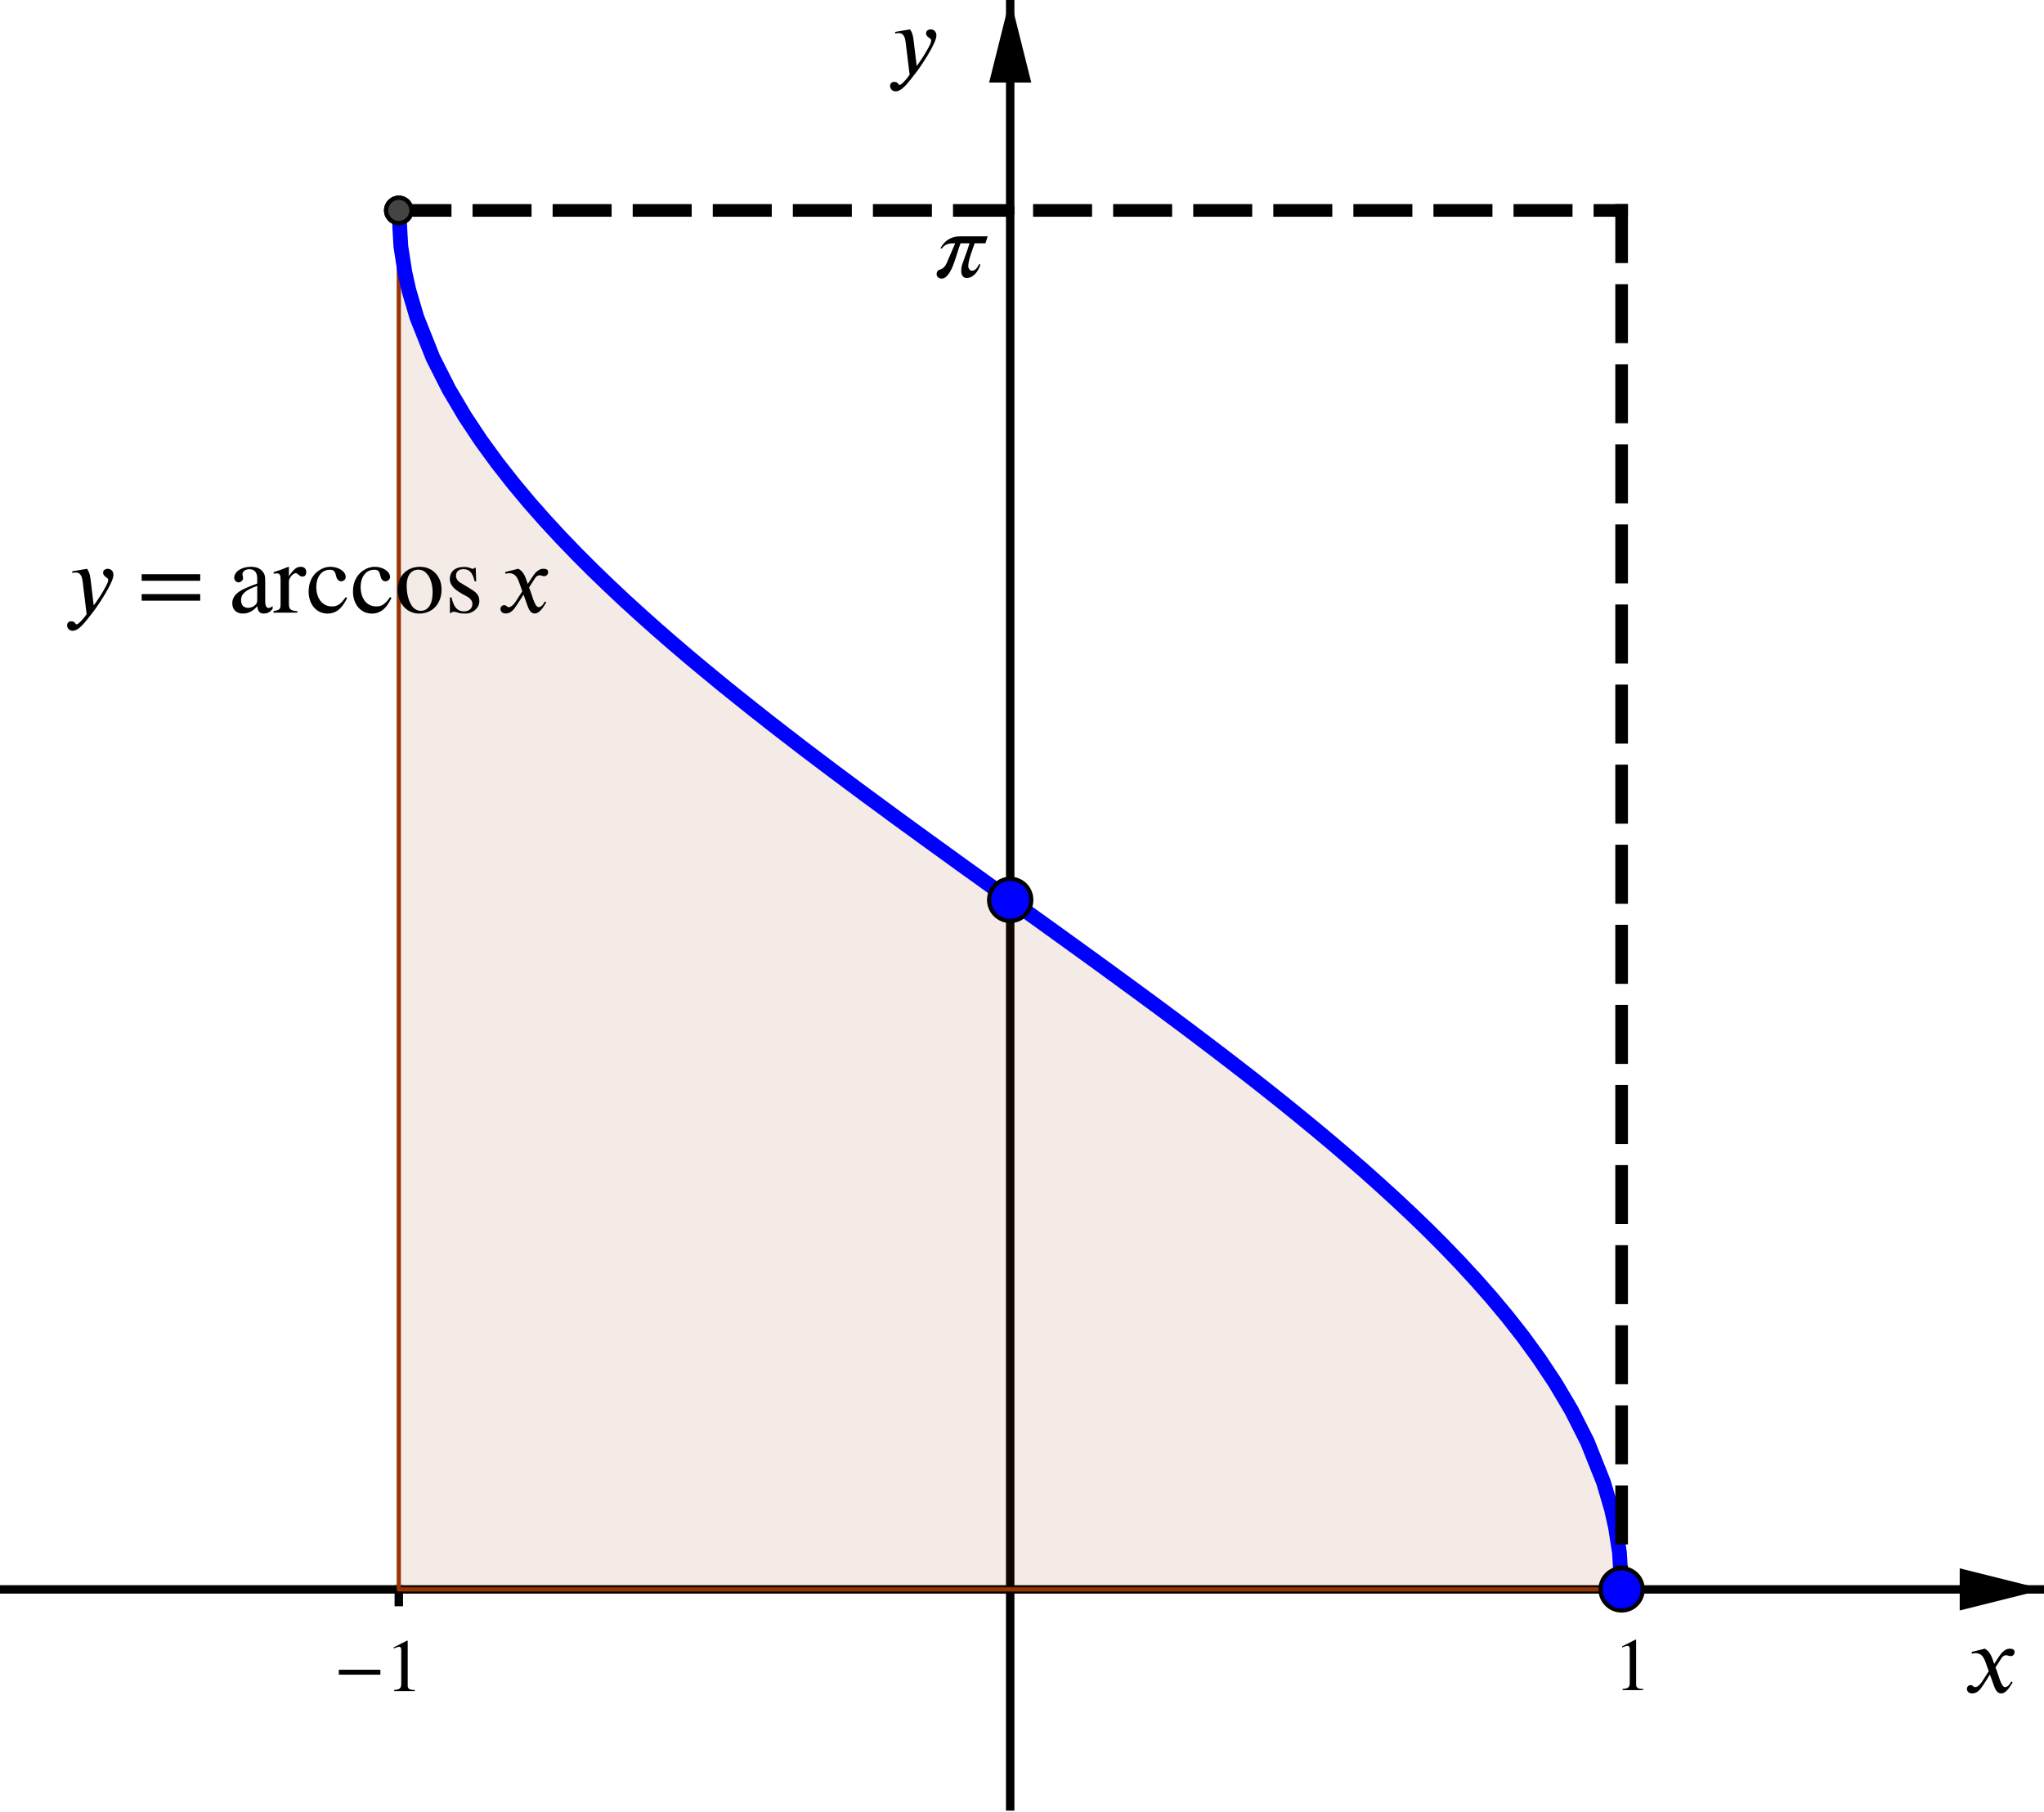 <?xml version='1.0' ?><svg xmlns:ns0="http://www.iki.fi/pav/software/textext/" xmlns:dc="http://purl.org/dc/elements/1.1/" xmlns:cc="http://creativecommons.org/ns#" xmlns:rdf="http://www.w3.org/1999/02/22-rdf-syntax-ns#" xmlns:svg="http://www.w3.org/2000/svg" xmlns="http://www.w3.org/2000/svg" id="svg2" version="1.1" width="285.074" height="252.746" viewBox="0.0 2.417 485 430" preserveAspectRatio="none">
  <defs id="defs279" />
  <title id="title4" />
  <g stroke-width="1" stroke-linecap="square" stroke-linejoin="miter" stroke-dasharray="none" stroke-dashoffset="0" id="g6" stroke-miterlimit="10.000">
    <clipPath id="clip1">
      <path id="path9" d="M 0 0 L 0 432.00 L 487.00 432.00 L 487.00 0 z" />
    </clipPath>
    <g id="g11" clip-path="url(#clip1)">
      <g fill="none" stroke="#000000" stroke-width="2" stroke-linecap="butt" stroke-opacity="1" id="g13">
        <path id="path15" d="M 239.70 3 L 239.70 432.00" />
      </g>
    </g>
    <clipPath id="clip2">
      <path id="path18" d="M 0 0 L 0 432.00 L 487.00 432.00 L 487.00 0 z" />
    </clipPath>
    <g id="g20" clip-path="url(#clip2)">
      <g fill="#000000" fill-opacity="1" fill-rule="evenodd" stroke="none" id="g22">
        <path id="path24" d="M 239.70 2 L 234.70 22.000 L 244.70 22.000" />
      </g>
    </g>
    <clipPath id="clip3">
      <path id="path27" d="M 0 0 L 0 432.00 L 487.00 432.00 L 487.00 0 z" />
    </clipPath>
    <g id="g29" clip-path="url(#clip3)">
      <g fill="none" stroke="#000000" stroke-width="2" stroke-linecap="butt" stroke-opacity="1" id="g31">
        <path id="path33" d="M 0 379.51 L 484.00 379.51" />
      </g>
    </g>
    <clipPath id="clip4">
      <path id="path36" d="M 0 0 L 0 432.00 L 487.00 432.00 L 487.00 0 z" />
    </clipPath>
    <g id="g38" clip-path="url(#clip4)">
      <g fill="#000000" fill-opacity="1" fill-rule="evenodd" stroke="none" id="g40">
        <path id="path42" d="M 485.00 379.51 L 465.00 374.51 L 465.00 384.51" />
      </g>
    </g>
    <clipPath id="clip5">
      <path id="path45" d="M 0 0 L 0 432.00 L 487.00 432.00 L 487.00 0 z" />
    </clipPath>
    <g id="g47" clip-path="url(#clip5)">
      <g fill="none" stroke="#000000" stroke-width="2" stroke-linecap="butt" stroke-opacity="1" id="g49">
        <path id="path51" d="M 94.627 379.51 L 94.627 382.51" />
      </g>
    </g>
    <clipPath id="clip6">
      <path id="path54" d="M 0 0 L 0 432.00 L 487.00 432.00 L 487.00 0 z" />
    </clipPath>
    <g id="g56" clip-path="url(#clip6)">
      <g fill="none" stroke="#000000" stroke-width="2" stroke-linecap="butt" stroke-opacity="1" id="g58">
        <path id="path60" d="M 384.78 379.51 L 384.78 382.51" />
      </g>
    </g>
    <clipPath id="clip7">
      <path id="path63" d="M 0 0 L 0 432.00 L 487.00 432.00 L 487.00 0 z" />
    </clipPath>
    <g id="g65" clip-path="url(#clip7)">
      <g fill="none" stroke="#000000" stroke-width="2" stroke-linecap="butt" stroke-opacity="1" id="g67">
        <path id="path69" d="M 236.70 215.92 L 239.70 215.92" />
      </g>
    </g>
    <clipPath id="clip8">
      <path id="path72" d="M 0 0 L 0 432.00 L 487.00 432.00 L 487.00 0 z" />
    </clipPath>
    <g id="g74" clip-path="url(#clip8)">
      <g fill="none" stroke="#000000" stroke-width="2" stroke-linecap="butt" stroke-opacity="1" id="g76">
        <path id="path78" d="M 236.70 52.336 L 239.70 52.336" />
      </g>
    </g>
    <g id="misc" />
    <g id="layer0">
      <clipPath id="clip9">
        <path id="path83" d="M 0 0 L 0 432.00 L 487.00 432.00 L 487.00 0 z" />
      </clipPath>
      <g id="g85" clip-path="url(#clip9)">
        <g fill="#993300" fill-opacity=".098" fill-rule="evenodd" stroke="none" id="g87">
          <path id="path89" d="M 94.627 379.51 L 94.627 52.336 L 95.194 61.544 L 95.761 65.363 L 96.894 70.770 L 99.161 78.440 L 101.43 84.349 L 103.69 89.351 L 105.96 93.775 L 108.23 97.792 L 110.50 101.50 L 112.76 104.97 L 115.03 108.24 L 117.30 111.34 L 119.56 114.31 L 121.83 117.15 L 124.10 119.89 L 126.36 122.54 L 128.63 125.11 L 130.90 127.60 L 133.16 130.03 L 135.43 132.40 L 137.70 134.72 L 139.96 136.98 L 142.23 139.20 L 144.50 141.37 L 146.76 143.51 L 149.03 145.61 L 151.30 147.68 L 153.56 149.72 L 155.83 151.73 L 158.10 153.71 L 160.37 155.66 L 162.63 157.60 L 164.90 159.51 L 167.17 161.39 L 169.43 163.26 L 171.70 165.12 L 173.97 166.95 L 176.23 168.77 L 178.50 170.57 L 180.77 172.36 L 183.03 174.13 L 185.30 175.89 L 187.57 177.64 L 189.83 179.38 L 192.10 181.11 L 194.37 182.83 L 196.63 184.53 L 198.90 186.23 L 201.17 187.93 L 203.44 189.61 L 205.70 191.29 L 207.97 192.96 L 210.24 194.62 L 212.50 196.28 L 214.77 197.94 L 217.04 199.58 L 219.30 201.23 L 221.57 202.87 L 223.84 204.51 L 226.10 206.15 L 228.37 207.78 L 230.64 209.41 L 232.90 211.04 L 235.17 212.67 L 237.44 214.30 L 239.70 215.92 L 241.97 217.55 L 244.24 219.18 L 246.50 220.81 L 248.77 222.44 L 251.04 224.07 L 253.31 225.70 L 255.57 227.34 L 257.84 228.98 L 260.11 230.62 L 262.37 232.26 L 264.64 233.91 L 266.91 235.57 L 269.17 237.23 L 271.44 238.89 L 273.71 240.56 L 275.97 242.24 L 278.24 243.92 L 280.51 245.62 L 282.77 247.32 L 285.04 249.02 L 287.31 250.74 L 289.57 252.47 L 291.84 254.21 L 294.11 255.96 L 296.38 257.72 L 298.64 259.49 L 300.91 261.28 L 303.18 263.08 L 305.44 264.90 L 307.71 266.73 L 309.98 268.58 L 312.24 270.45 L 314.51 272.34 L 316.78 274.25 L 319.04 276.18 L 321.31 278.14 L 323.58 280.12 L 325.84 282.13 L 328.11 284.17 L 330.38 286.23 L 332.64 288.34 L 334.91 290.47 L 337.18 292.65 L 339.44 294.87 L 341.71 297.13 L 343.98 299.45 L 346.25 301.82 L 348.51 304.24 L 350.78 306.74 L 353.05 309.31 L 355.31 311.96 L 357.58 314.70 L 359.85 317.54 L 362.11 320.51 L 364.38 323.61 L 366.65 326.88 L 368.91 330.35 L 371.18 334.06 L 373.45 338.07 L 375.71 342.50 L 377.98 347.50 L 380.25 353.41 L 382.51 361.08 L 383.65 366.49 L 384.21 370.30 L 384.78 379.51 L 94.627 379.51" />
          <title id="title91">Number c</title>
          <desc id="desc93">Number c: Integral of f from -1 to 1</desc>
        </g>
      </g>
      <clipPath id="clip10">
        <path id="path96" d="M 0 0 L 0 432.00 L 487.00 432.00 L 487.00 0 z" />
      </clipPath>
      <g id="g98" clip-path="url(#clip10)">
        <g fill="none" stroke="#993300" stroke-linecap="round" stroke-linejoin="round" stroke-opacity="1" id="g100">
          <path id="path102" d="M 94.627 379.51 L 94.627 52.336 L 95.194 61.544 L 95.761 65.363 L 96.894 70.770 L 99.161 78.440 L 101.43 84.349 L 103.69 89.351 L 105.96 93.775 L 108.23 97.792 L 110.50 101.50 L 112.76 104.97 L 115.03 108.24 L 117.30 111.34 L 119.56 114.31 L 121.83 117.15 L 124.10 119.89 L 126.36 122.54 L 128.63 125.11 L 130.90 127.60 L 133.16 130.03 L 135.43 132.40 L 137.70 134.72 L 139.96 136.98 L 142.23 139.20 L 144.50 141.37 L 146.76 143.51 L 149.03 145.61 L 151.30 147.68 L 153.56 149.72 L 155.83 151.73 L 158.10 153.71 L 160.37 155.66 L 162.63 157.60 L 164.90 159.51 L 167.17 161.39 L 169.43 163.26 L 171.70 165.12 L 173.97 166.95 L 176.23 168.77 L 178.50 170.57 L 180.77 172.36 L 183.03 174.13 L 185.30 175.89 L 187.57 177.64 L 189.83 179.38 L 192.10 181.11 L 194.37 182.83 L 196.63 184.53 L 198.90 186.23 L 201.17 187.93 L 203.44 189.61 L 205.70 191.29 L 207.97 192.96 L 210.24 194.62 L 212.50 196.28 L 214.77 197.94 L 217.04 199.58 L 219.30 201.23 L 221.57 202.87 L 223.84 204.51 L 226.10 206.15 L 228.37 207.78 L 230.64 209.41 L 232.90 211.04 L 235.17 212.67 L 237.44 214.30 L 239.70 215.92 L 241.97 217.55 L 244.24 219.18 L 246.50 220.81 L 248.77 222.44 L 251.04 224.07 L 253.31 225.70 L 255.57 227.34 L 257.84 228.98 L 260.11 230.62 L 262.37 232.26 L 264.64 233.91 L 266.91 235.57 L 269.17 237.23 L 271.44 238.89 L 273.71 240.56 L 275.97 242.24 L 278.24 243.92 L 280.51 245.62 L 282.77 247.32 L 285.04 249.02 L 287.31 250.74 L 289.57 252.47 L 291.84 254.21 L 294.11 255.96 L 296.38 257.72 L 298.64 259.49 L 300.91 261.28 L 303.18 263.08 L 305.44 264.90 L 307.71 266.73 L 309.98 268.58 L 312.24 270.45 L 314.51 272.34 L 316.78 274.25 L 319.04 276.18 L 321.31 278.14 L 323.58 280.12 L 325.84 282.13 L 328.11 284.17 L 330.38 286.23 L 332.64 288.34 L 334.91 290.47 L 337.18 292.65 L 339.44 294.87 L 341.71 297.13 L 343.98 299.45 L 346.25 301.82 L 348.51 304.24 L 350.78 306.74 L 353.05 309.31 L 355.31 311.96 L 357.58 314.70 L 359.85 317.54 L 362.11 320.51 L 364.38 323.61 L 366.65 326.88 L 368.91 330.35 L 371.18 334.06 L 373.45 338.07 L 375.71 342.50 L 377.98 347.50 L 380.25 353.41 L 382.51 361.08 L 383.65 366.49 L 384.21 370.30 L 384.78 379.51 L 94.627 379.51" />
          <title id="title104">Number c</title>
          <desc id="desc106">Number c: Integral of f from -1 to 1</desc>
        </g>
      </g>
      <clipPath id="clip11">
        <path id="path109" d="M 0 0 L 0 432.00 L 487.00 432.00 L 487.00 0 z" />
      </clipPath>
      <g id="g111" clip-path="url(#clip11)">
        <g fill="none" stroke="#0000ff" stroke-width="3.5" stroke-linecap="round" stroke-linejoin="round" stroke-opacity="1" id="g113">
          <path id="path115" d="M 94.627 52.336 L 95.117 60.897 L 96.068 67.027 L 97.020 71.275 L 98.922 77.739 L 102.73 87.300 L 106.53 94.819 L 110.34 101.25 L 114.14 106.98 L 117.95 112.20 L 121.75 117.05 L 125.55 121.61 L 129.36 125.92 L 133.16 130.03 L 136.97 133.98 L 140.77 137.78 L 144.58 141.45 L 148.38 145.02 L 152.19 148.48 L 155.99 151.87 L 159.80 155.18 L 163.60 158.42 L 167.41 161.59 L 171.21 164.72 L 175.02 167.79 L 178.82 170.82 L 182.62 173.81 L 186.43 176.76 L 190.23 179.69 L 194.04 182.58 L 197.84 185.44 L 201.65 188.28 L 205.45 191.10 L 209.26 193.90 L 213.06 196.69 L 216.87 199.46 L 220.67 202.22 L 224.48 204.97 L 228.28 207.72 L 232.09 210.45 L 235.89 213.19 L 239.70 215.92 L 243.50 218.65 L 247.30 221.38 L 251.11 224.12 L 254.91 226.86 L 258.72 229.61 L 262.52 232.37 L 266.33 235.15 L 270.13 237.93 L 273.94 240.73 L 277.74 243.55 L 281.55 246.39 L 285.35 249.26 L 289.16 252.15 L 292.96 255.07 L 296.77 258.02 L 300.57 261.01 L 304.38 264.04 L 308.18 267.12 L 311.98 270.24 L 315.79 273.42 L 319.59 276.66 L 323.40 279.96 L 327.20 283.35 L 331.01 286.82 L 334.81 290.38 L 338.62 294.05 L 342.42 297.85 L 346.23 301.80 L 350.03 305.91 L 353.84 310.22 L 357.64 314.77 L 361.45 319.62 L 365.25 324.85 L 369.05 330.57 L 372.86 337.00 L 376.66 344.51 L 380.47 354.06 L 382.37 360.50 L 383.32 364.73 L 384.27 370.79 L 384.78 379.51" />
          <title id="title117">Function f</title>
          <desc id="desc119">f(x) = acos(x)</desc>
        </g>
      </g>
      <clipPath id="clip12">
        <path id="path122" d="M 0 0 L 0 432.00 L 487.00 432.00 L 487.00 0 z" />
      </clipPath>
      <g id="g124" clip-path="url(#clip12)">
        <g fill="none" stroke="#000000" stroke-width="3" stroke-linecap="butt" stroke-linejoin="round" stroke-opacity="1" stroke-dasharray="11.000,8" id="g126">
          <path id="path128" d="M 94.627 52.336 L 384.78 52.336" />
          <title id="title130">Segment i</title>
          <desc id="desc132">Segment i: Segment [A, E]</desc>
        </g>
      </g>
      <clipPath id="clip13">
        <path id="path135" d="M 0 0 L 0 432.00 L 487.00 432.00 L 487.00 0 z" />
      </clipPath>
      <g id="g137" clip-path="url(#clip13)">
        <g fill="none" stroke="#000000" stroke-width="3" stroke-linecap="butt" stroke-linejoin="round" stroke-opacity="1" stroke-dasharray="11.000,8" id="g139">
          <path id="path141" d="M 384.78 52.336 L 384.78 379.51" />
          <title id="title143">Segment j</title>
          <desc id="desc145">Segment j: Segment [E, F]</desc>
        </g>
      </g>
      <clipPath id="clip14">
        <path id="path148" d="M 0 0 L 0 432.00 L 487.00 432.00 L 487.00 0 z" />
      </clipPath>
      <g id="g150" clip-path="url(#clip14)">
        <g fill="#444444" fill-opacity="1" fill-rule="nonzero" stroke="none" id="g152">
          <path id="path154" d="M 97.627 52.336 C 97.627 53.993 96.284 55.336 94.627 55.336 C 92.970 55.336 91.627 53.993 91.627 52.336 C 91.627 50.679 92.970 49.336 94.627 49.336 C 96.284 49.336 97.627 50.679 97.627 52.336 z" />
          <title id="title156">Point A</title>
          <desc id="desc158">Point A: Intersection point of c, f with initial value (-1, Ã&#131;Â&#143;Ã&#130;Â&#128;)</desc>
        </g>
      </g>
      <clipPath id="clip15">
        <path id="path161" d="M 0 0 L 0 432.00 L 487.00 432.00 L 487.00 0 z" />
      </clipPath>
      <g id="g163" clip-path="url(#clip15)">
        <g fill="none" stroke="#000000" stroke-linecap="round" stroke-linejoin="round" stroke-opacity="1" id="g165">
          <path id="path167" d="M 97.627 52.336 C 97.627 53.993 96.284 55.336 94.627 55.336 C 92.970 55.336 91.627 53.993 91.627 52.336 C 91.627 50.679 92.970 49.336 94.627 49.336 C 96.284 49.336 97.627 50.679 97.627 52.336 z" />
          <title id="title169">Point A</title>
          <desc id="desc171">Point A: Intersection point of c, f with initial value (-1, Ã&#131;Â&#143;Ã&#130;Â&#128;)</desc>
        </g>
      </g>
      <clipPath id="clip16">
        <path id="path174" d="M 0 0 L 0 432.00 L 487.00 432.00 L 487.00 0 z" />
      </clipPath>
      <g id="g176" clip-path="url(#clip16)">
        <g fill="#444444" fill-opacity="1" fill-rule="nonzero" stroke="none" id="g178">
          <path id="path180" d="M 97.627 52.336 C 97.627 53.993 96.284 55.336 94.627 55.336 C 92.970 55.336 91.627 53.993 91.627 52.336 C 91.627 50.679 92.970 49.336 94.627 49.336 C 96.284 49.336 97.627 50.679 97.627 52.336 z" />
          <title id="title182">Point B</title>
          <desc id="desc184">Point B: Intersection point of c, f with initial value (-1, Ã&#131;Â&#143;Ã&#130;Â&#128;)</desc>
        </g>
      </g>
      <clipPath id="clip17">
        <path id="path187" d="M 0 0 L 0 432.00 L 487.00 432.00 L 487.00 0 z" />
      </clipPath>
      <g id="g189" clip-path="url(#clip17)">
        <g fill="none" stroke="#000000" stroke-linecap="round" stroke-linejoin="round" stroke-opacity="1" id="g191">
          <path id="path193" d="M 97.627 52.336 C 97.627 53.993 96.284 55.336 94.627 55.336 C 92.970 55.336 91.627 53.993 91.627 52.336 C 91.627 50.679 92.970 49.336 94.627 49.336 C 96.284 49.336 97.627 50.679 97.627 52.336 z" />
          <title id="title195">Point B</title>
          <desc id="desc197">Point B: Intersection point of c, f with initial value (-1, Ã&#131;Â&#143;Ã&#130;Â&#128;)</desc>
        </g>
      </g>
      <clipPath id="clip18">
        <path id="path200" d="M 0 0 L 0 432.00 L 487.00 432.00 L 487.00 0 z" />
      </clipPath>
      <g id="g202" clip-path="url(#clip18)">
        <g fill="#444444" fill-opacity="1" fill-rule="nonzero" stroke="none" id="g204">
          <path id="path206" d="M 97.627 52.336 C 97.627 53.993 96.284 55.336 94.627 55.336 C 92.970 55.336 91.627 53.993 91.627 52.336 C 91.627 50.679 92.970 49.336 94.627 49.336 C 96.284 49.336 97.627 50.679 97.627 52.336 z" />
          <title id="title208">Point C</title>
          <desc id="desc210">Point C: Intersection point of c, f with initial value (-1, Ã&#131;Â&#143;Ã&#130;Â&#128;)</desc>
        </g>
      </g>
      <clipPath id="clip19">
        <path id="path213" d="M 0 0 L 0 432.00 L 487.00 432.00 L 487.00 0 z" />
      </clipPath>
      <g id="g215" clip-path="url(#clip19)">
        <g fill="none" stroke="#000000" stroke-linecap="round" stroke-linejoin="round" stroke-opacity="1" id="g217">
          <path id="path219" d="M 97.627 52.336 C 97.627 53.993 96.284 55.336 94.627 55.336 C 92.970 55.336 91.627 53.993 91.627 52.336 C 91.627 50.679 92.970 49.336 94.627 49.336 C 96.284 49.336 97.627 50.679 97.627 52.336 z" />
          <title id="title221">Point C</title>
          <desc id="desc223">Point C: Intersection point of c, f with initial value (-1, Ã&#131;Â&#143;Ã&#130;Â&#128;)</desc>
        </g>
      </g>
      <clipPath id="clip20">
        <path id="path226" d="M 0 0 L 0 432.00 L 487.00 432.00 L 487.00 0 z" />
      </clipPath>
      <g id="g228" clip-path="url(#clip20)">
        <g fill="#0000ff" fill-opacity="1" fill-rule="nonzero" stroke="none" id="g230">
          <path id="path232" d="M 244.70 215.92 C 244.70 218.69 242.47 220.92 239.70 220.92 C 236.94 220.92 234.70 218.69 234.70 215.92 C 234.70 213.16 236.94 210.92 239.70 210.92 C 242.47 210.92 244.70 213.16 244.70 215.92 z" />
          <title id="title234">Point D</title>
          <desc id="desc236">Point D: Point on yAxis</desc>
        </g>
      </g>
      <clipPath id="clip21">
        <path id="path239" d="M 0 0 L 0 432.00 L 487.00 432.00 L 487.00 0 z" />
      </clipPath>
      <g id="g241" clip-path="url(#clip21)">
        <g fill="none" stroke="#000000" stroke-linecap="round" stroke-linejoin="round" stroke-opacity="1" id="g243">
          <path id="path245" d="M 244.70 215.92 C 244.70 218.69 242.47 220.92 239.70 220.92 C 236.94 220.92 234.70 218.69 234.70 215.92 C 234.70 213.16 236.94 210.92 239.70 210.92 C 242.47 210.92 244.70 213.16 244.70 215.92 z" />
          <title id="title247">Point D</title>
          <desc id="desc249">Point D: Point on yAxis</desc>
        </g>
      </g>
      <clipPath id="clip22">
        <path id="path252" d="M 0 0 L 0 432.00 L 487.00 432.00 L 487.00 0 z" />
      </clipPath>
      <g id="g254" clip-path="url(#clip22)">
        <g fill="#0000ff" fill-opacity="1" fill-rule="nonzero" stroke="none" id="g256">
          <path id="path258" d="M 389.78 379.51 C 389.78 382.27 387.54 384.51 384.78 384.51 C 382.02 384.51 379.78 382.27 379.78 379.51 C 379.78 376.75 382.02 374.51 384.78 374.51 C 387.54 374.51 389.78 376.75 389.78 379.51 z" />
          <title id="title260">Point F</title>
          <desc id="desc262">Point F: Point on g</desc>
        </g>
      </g>
      <clipPath id="clip23">
        <path id="path265" d="M 0 0 L 0 432.00 L 487.00 432.00 L 487.00 0 z" />
      </clipPath>
      <g id="g267" clip-path="url(#clip23)">
        <g fill="none" stroke="#000000" stroke-linecap="round" stroke-linejoin="round" stroke-opacity="1" id="g269">
          <path id="path271" d="M 389.78 379.51 C 389.78 382.27 387.54 384.51 384.78 384.51 C 382.02 384.51 379.78 382.27 379.78 379.51 C 379.78 376.75 382.02 374.51 384.78 374.51 C 387.54 374.51 389.78 376.75 389.78 379.51 z" />
          <title id="title273">Point F</title>
          <desc id="desc275">Point F: Point on g</desc>
        </g>
      </g>
    </g>
  </g>
  <g ns0:preamble="/Users/ABaker/cmep/Inkscape/underground-inkscape-preamble.tex" ns0:text="$y = \\arccos x$" word-spacing="normal" letter-spacing="normal" font-size-adjust="none" font-stretch="normal" font-weight="normal" font-variant="normal" font-style="normal" stroke-miterlimit="10.433" xml:space="preserve" transform="matrix(2,0,0,-2,-431.668,1102.232)" id="content" style="font-style:normal;font-variant:normal;font-weight:normal;font-stretch:normal;letter-spacing:normal;word-spacing:normal;text-anchor:start;fill:none;fill-opacity:1;fill-rule:evenodd;stroke:#000000;stroke-linecap:butt;stroke-linejoin:miter;stroke-miterlimit:10.433;stroke-dasharray:none;stroke-dashoffset:0;stroke-opacity:1"><path id="path3763" d="m 226.62,480.86 -0.01,0.08 -0.01,0.08 -0.01,0.07 -0.01,0.07 -0.01,0.07 -0.01,0.07 -0.01,0.06 -0.01,0.06 -0.01,0.06 -0.01,0.05 -0.01,0.06 -0.01,0.05 -0.01,0.05 -0.01,0.04 -0.02,0.05 -0.01,0.05 -0.01,0.04 -0.02,0.04 -0.01,0.04 -0.01,0.04 -0.04,0.08 -0.03,0.07 -0.04,0.08 -0.04,0.07 -0.04,0.07 -0.05,0.07 -1.77,-0.3 0.02,-0.18 c 0.11,0.01 0.3,0.04 0.43,0.04 0.66,0 0.76,-0.71 0.82,-1.24 l 0.45,-3.7 c -0.31,-0.48 -0.98,-1.21 -1.18,-1.21 -0.19,0 -0.16,0.37 -0.67,0.37 -0.16,0 -0.47,-0.13 -0.47,-0.49 0,-0.28 0.22,-0.64 0.66,-0.64 0.8,0 1.57,1.15 2.43,2.24 0.5,0.62 2.41,3.46 2.41,4.38 0,0.46 -0.3,0.73 -0.67,0.73 -0.35,0 -0.56,-0.21 -0.56,-0.47 0,-0.45 0.61,-0.57 0.61,-0.82 0,-0.21 -0.09,-0.45 -0.33,-0.88 -0.26,-0.49 -0.67,-1.19 -1.39,-2.18 z" style="fill:#000000;stroke-width:0" /><polygon id="polygon3765" points="232.64,481.79 232.64,481.01 239.59,481.01 239.59,481.79 " style="fill:#000000;stroke-width:0" /><polygon id="polygon3767" points="232.64,479.43 232.64,478.65 239.59,478.65 239.59,479.43 " style="fill:#000000;stroke-width:0" /><path id="path3769" d="m 248.18,478.01 -0.02,-0.01 -0.02,-0.02 -0.02,-0.01 -0.02,-0.01 -0.01,-0.02 -0.02,-0.01 -0.02,-0.01 -0.01,-0.01 -0.02,-0.01 -0.01,-0.01 -0.02,-0.01 -0.01,-0.01 -0.02,-0.01 -0.01,-0.01 -0.02,0 -0.01,-0.01 -0.02,-0.01 -0.01,0 -0.02,-0.01 -0.01,0 -0.02,-0.01 -0.01,0 -0.02,0 -0.01,-0.01 -0.02,0 -0.01,0 -0.02,-0.01 -0.01,0 -0.02,0 -0.02,0 -0.01,0 -0.02,0 c -0.21,0 -0.37,0.24 -0.37,0.78 l 0,2.25 c 0,0.72 -0.04,0.97 -0.33,1.31 -0.28,0.35 -0.73,0.54 -1.39,0.54 -0.53,0 -1.03,-0.15 -1.36,-0.36 -0.41,-0.26 -0.6,-0.64 -0.6,-0.94 0,-0.32 0.26,-0.55 0.51,-0.55 0.3,0 0.54,0.26 0.54,0.49 0,0.25 -0.07,0.28 -0.07,0.49 0,0.32 0.35,0.58 0.83,0.58 0.53,0 0.92,-0.33 0.92,-1.06 l 0,-0.64 0,-0.28 0,-1.67 c 0,-0.34 -0.08,-0.5 -0.42,-0.74 -0.2,-0.13 -0.45,-0.19 -0.68,-0.19 -0.46,0 -0.82,0.28 -0.82,0.91 0,0.37 0.12,0.65 0.41,0.91 0.29,0.27 0.77,0.52 1.51,0.78 l 0,0.28 c -1.34,-0.49 -1.78,-0.72 -2.13,-0.95 -0.46,-0.31 -0.83,-0.77 -0.83,-1.38 0,-0.78 0.51,-1.23 1.24,-1.23 0.51,0 1.09,0.15 1.72,0.86 l 0.01,0 c 0.06,-0.63 0.32,-0.86 0.75,-0.86 0.4,0 0.71,0.11 1.07,0.56 z" style="fill:#000000;stroke-width:0" /><path id="path3771" d="m 250.11,482.64 -0.06,0.03 c -0.63,-0.25 -1.05,-0.42 -1.75,-0.64 l 0,-0.19 c 0.17,0.04 0.27,0.05 0.41,0.05 0.3,0 0.41,-0.19 0.41,-0.71 l 0,-2.95 c 0,-0.59 -0.09,-0.68 -0.84,-0.82 l 0,-0.18 2.83,0 0,0.18 c -0.8,0.04 -1,0.21 -1,0.89 l 0,2.65 c 0,0.38 0.49,0.97 0.82,0.97 0.07,0 0.18,-0.06 0.31,-0.18 0.19,-0.17 0.32,-0.23 0.47,-0.23 0.29,0 0.46,0.2 0.46,0.53 0,0.39 -0.24,0.63 -0.65,0.63 -0.49,0 -0.82,-0.26 -1.41,-1.11 z" style="fill:#000000;stroke-width:0" /><path id="path3773" d="m 256.85,479.08 -0.05,-0.08 -0.05,-0.07 -0.06,-0.07 -0.05,-0.07 -0.05,-0.06 -0.05,-0.06 -0.05,-0.06 -0.04,-0.06 -0.05,-0.05 -0.05,-0.05 -0.05,-0.04 -0.05,-0.05 -0.05,-0.04 -0.04,-0.04 -0.05,-0.03 -0.05,-0.04 -0.05,-0.03 -0.05,-0.03 -0.05,-0.03 -0.05,-0.02 -0.05,-0.02 -0.05,-0.02 -0.06,-0.02 -0.05,-0.02 -0.05,-0.01 -0.06,-0.01 -0.06,-0.01 -0.05,-0.01 -0.06,-0.01 -0.06,0 -0.06,0 -0.06,0 c -1.09,0 -1.83,0.94 -1.83,2.3 0,1.23 0.65,2.05 1.6,2.05 0.43,0 0.58,-0.13 0.7,-0.56 l 0.07,-0.26 c 0.09,-0.35 0.31,-0.55 0.57,-0.55 0.3,0 0.55,0.23 0.55,0.5 0,0.66 -0.83,1.22 -1.82,1.22 -0.55,0 -1.12,-0.22 -1.59,-0.61 -0.64,-0.53 -0.99,-1.34 -0.99,-2.32 0,-1.53 0.93,-2.62 2.24,-2.62 0.51,0 0.96,0.16 1.36,0.49 0.35,0.29 0.59,0.63 0.97,1.36 z" style="fill:#000000;stroke-width:0" /><path id="path3775" d="m 262.11,479.08 -0.05,-0.08 -0.05,-0.07 -0.06,-0.07 -0.05,-0.07 -0.05,-0.06 -0.05,-0.06 -0.04,-0.06 -0.05,-0.06 -0.05,-0.05 -0.05,-0.05 -0.05,-0.04 -0.05,-0.05 -0.05,-0.04 -0.04,-0.04 -0.05,-0.03 -0.05,-0.04 -0.05,-0.03 -0.05,-0.03 -0.05,-0.03 -0.05,-0.02 -0.05,-0.02 -0.05,-0.02 -0.06,-0.02 -0.05,-0.02 -0.05,-0.01 -0.06,-0.01 -0.06,-0.01 -0.05,-0.01 -0.06,-0.01 -0.06,0 -0.06,0 -0.06,0 c -1.09,0 -1.83,0.94 -1.83,2.3 0,1.23 0.65,2.05 1.6,2.05 0.43,0 0.58,-0.13 0.7,-0.56 l 0.07,-0.26 c 0.09,-0.35 0.31,-0.55 0.57,-0.55 0.3,0 0.55,0.23 0.55,0.5 0,0.66 -0.83,1.22 -1.82,1.22 -0.55,0 -1.12,-0.22 -1.59,-0.61 -0.64,-0.53 -0.99,-1.34 -0.99,-2.32 0,-1.53 0.93,-2.62 2.24,-2.62 0.51,0 0.96,0.16 1.36,0.49 0.35,0.29 0.59,0.63 0.97,1.36 z" style="fill:#000000;stroke-width:0" /><path id="path3777" d="m 268.22,479.96 0,0.15 -0.01,0.15 -0.02,0.15 -0.02,0.14 -0.03,0.13 -0.03,0.14 -0.04,0.13 -0.04,0.12 -0.06,0.12 -0.05,0.12 -0.06,0.11 -0.07,0.11 -0.07,0.11 -0.07,0.1 -0.08,0.09 -0.08,0.09 -0.09,0.09 -0.09,0.08 -0.1,0.08 -0.1,0.07 -0.1,0.07 -0.11,0.06 -0.11,0.05 -0.11,0.05 -0.12,0.05 -0.12,0.04 -0.12,0.03 -0.13,0.03 -0.12,0.02 -0.13,0.01 -0.14,0.01 -0.13,0.01 c -1.59,0 -2.65,-1.1 -2.65,-2.74 0,-1.64 1.12,-2.81 2.55,-2.81 l 0.2,0.33 c -0.43,0 -0.81,0.21 -1.07,0.59 -0.43,0.63 -0.62,1.48 -0.62,2.42 0,1.18 0.55,1.87 1.37,1.87 0.5,0 0.84,-0.23 1.12,-0.59 0.38,-0.48 0.59,-1.29 0.59,-2.1 l 0,0 c 0,-1.37 -0.52,-2.19 -1.39,-2.19 l -0.2,-0.33 c 1.59,0 2.65,1.2 2.65,2.84 z" style="fill:#000000;stroke-width:0" /><path id="path3779" d="m 270.44,480.79 -0.03,0.02 -0.03,0.02 -0.03,0.02 -0.03,0.02 -0.03,0.02 -0.02,0.03 -0.03,0.02 -0.02,0.02 -0.02,0.03 -0.03,0.02 -0.02,0.03 -0.02,0.02 -0.02,0.03 -0.02,0.02 -0.01,0.03 -0.02,0.03 -0.02,0.02 -0.01,0.03 -0.01,0.03 -0.02,0.03 -0.01,0.02 -0.01,0.03 -0.01,0.03 -0.01,0.02 0,0.03 -0.01,0.03 -0.01,0.02 0,0.03 -0.01,0.03 0,0.02 0,0.03 0,0.02 c 0,0.56 0.38,0.8 0.89,0.8 0.7,0 1.06,-0.38 1.33,-1.45 l 0.18,0 -0.06,1.61 -0.13,0 c -0.1,-0.11 -0.14,-0.12 -0.19,-0.12 -0.08,0 -0.2,0.03 -0.33,0.09 -0.25,0.12 -0.51,0.13 -0.79,0.13 -0.97,0 -1.63,-0.52 -1.63,-1.45 0,-0.6 0.44,-1.17 1.41,-1.71 l 0.64,-0.35 c 0.39,-0.22 0.63,-0.52 0.63,-0.89 0,-0.48 -0.38,-0.87 -0.98,-0.87 -0.82,0 -1.25,0.52 -1.5,1.66 l -0.19,0 0,-1.85 0.15,0 c 0.07,0.12 0.15,0.14 0.29,0.14 0.13,0 0.26,-0.01 0.54,-0.11 0.27,-0.09 0.61,-0.1 0.86,-0.1 0.9,0 1.65,0.68 1.65,1.47 0,0.68 -0.28,0.99 -1.03,1.46 z" style="fill:#000000;stroke-width:0" /><path id="path3781" d="m 278.45,480.64 -0.23,0.64 c -0.14,0.39 -0.37,0.88 -0.89,1.16 l -1.56,-0.39 0.04,-0.21 c 0.12,0.05 0.29,0.07 0.45,0.07 0.65,0 0.95,-0.48 1.15,-1.05 l 0.39,-1.09 -0.76,-1.19 c -0.38,-0.58 -0.69,-0.7 -0.83,-0.7 -0.29,0 -0.25,0.24 -0.56,0.24 -0.29,0 -0.44,-0.25 -0.44,-0.44 0,-0.26 0.18,-0.55 0.61,-0.55 0.66,0 1,0.51 1.38,1.08 l 0.75,1.16 0.47,-1.33 c 0.15,-0.43 0.38,-0.91 0.86,-0.91 0.68,0 1.21,1.13 1.36,1.31 l -0.17,0.12 c -0.25,-0.51 -0.53,-0.68 -0.72,-0.68 -0.53,0 -0.8,1.6 -1.15,2.33 l 0.64,1 c 0.17,0.26 0.3,0.45 0.65,0.45 0.2,0 0.26,-0.1 0.52,-0.1 0.31,0 0.46,0.27 0.46,0.49 0,0.25 -0.2,0.39 -0.57,0.39 -0.6,0 -1.01,-0.52 -1.32,-0.99 z" style="fill:#000000;stroke-width:0" /></g>  <g id="g4109" transform="matrix(2,0,0,-2,-236.393,974.252)" xml:space="preserve" stroke-miterlimit="10.433" font-style="normal" font-variant="normal" font-weight="normal" font-stretch="normal" font-size-adjust="none" letter-spacing="normal" word-spacing="normal" ns0:text="$y$" ns0:preamble="/Users/ABaker/cmep/Inkscape/underground-inkscape-preamble.tex" style="font-style:normal;font-variant:normal;font-weight:normal;font-stretch:normal;letter-spacing:normal;word-spacing:normal;text-anchor:start;fill:none;fill-opacity:1;fill-rule:evenodd;stroke:#000000;stroke-linecap:butt;stroke-linejoin:miter;stroke-miterlimit:10.433;stroke-dasharray:none;stroke-dashoffset:0;stroke-opacity:1"><path d="m 226.62,480.86 -0.01,0.08 -0.01,0.08 -0.01,0.07 -0.01,0.07 -0.01,0.07 -0.01,0.07 -0.01,0.06 -0.01,0.06 -0.01,0.06 -0.01,0.05 -0.01,0.06 -0.01,0.05 -0.01,0.05 -0.01,0.04 -0.02,0.05 -0.01,0.05 -0.01,0.04 -0.02,0.04 -0.01,0.04 -0.01,0.04 -0.04,0.08 -0.03,0.07 -0.04,0.08 -0.04,0.07 -0.04,0.07 -0.05,0.07 -1.77,-0.3 0.02,-0.18 c 0.11,0.01 0.3,0.04 0.43,0.04 0.66,0 0.76,-0.71 0.82,-1.24 l 0.45,-3.7 c -0.31,-0.48 -0.98,-1.21 -1.18,-1.21 -0.19,0 -0.16,0.37 -0.67,0.37 -0.16,0 -0.47,-0.13 -0.47,-0.49 0,-0.28 0.22,-0.64 0.66,-0.64 0.8,0 1.57,1.15 2.43,2.24 0.5,0.62 2.41,3.46 2.41,4.38 0,0.46 -0.3,0.73 -0.67,0.73 -0.35,0 -0.56,-0.21 -0.56,-0.47 0,-0.45 0.61,-0.57 0.61,-0.82 0,-0.21 -0.09,-0.45 -0.33,-0.88 -0.26,-0.49 -0.67,-1.19 -1.39,-2.18 z" id="path4111" style="fill:#000000;stroke-width:0" /></g>  <g ns0:preamble="/Users/ABaker/cmep/Inkscape/underground-inkscape-preamble.tex" ns0:text="$x$" word-spacing="normal" letter-spacing="normal" font-size-adjust="none" font-stretch="normal" font-weight="normal" font-variant="normal" font-style="normal" stroke-miterlimit="10.433" xml:space="preserve" transform="matrix(2,0,0,-2,19.128,1358.452)" id="g4443" style="font-style:normal;font-variant:normal;font-weight:normal;font-stretch:normal;letter-spacing:normal;word-spacing:normal;text-anchor:start;fill:none;fill-opacity:1;fill-rule:evenodd;stroke:#000000;stroke-linecap:butt;stroke-linejoin:miter;stroke-miterlimit:10.433;stroke-dasharray:none;stroke-dashoffset:0;stroke-opacity:1"><path id="path4445" d="m 227.03,480.64 -0.23,0.64 c -0.15,0.39 -0.37,0.88 -0.89,1.16 l -1.56,-0.39 0.04,-0.21 c 0.12,0.05 0.29,0.07 0.45,0.07 0.65,0 0.95,-0.48 1.15,-1.05 l 0.39,-1.09 -0.76,-1.19 c -0.38,-0.58 -0.69,-0.7 -0.83,-0.7 -0.3,0 -0.25,0.24 -0.55,0.24 -0.3,0 -0.45,-0.25 -0.45,-0.44 0,-0.26 0.19,-0.55 0.61,-0.55 0.66,0 1,0.51 1.38,1.08 l 0.74,1.16 0.48,-1.33 c 0.15,-0.43 0.38,-0.91 0.86,-0.91 0.68,0 1.21,1.13 1.36,1.31 l -0.17,0.12 c -0.25,-0.51 -0.53,-0.68 -0.72,-0.68 -0.53,0 -0.8,1.6 -1.15,2.33 l 0.64,1 c 0.17,0.26 0.3,0.45 0.65,0.45 0.2,0 0.26,-0.1 0.52,-0.1 0.31,0 0.46,0.27 0.46,0.49 0,0.25 -0.2,0.39 -0.57,0.39 -0.6,0 -1.01,-0.52 -1.32,-0.99 z" style="fill:#000000;stroke-width:0" /></g>  <g id="g4781" transform="matrix(1.5,0,0,-1.5,47.78,1119.245)" xml:space="preserve" stroke-miterlimit="10.433" font-style="normal" font-variant="normal" font-weight="normal" font-stretch="normal" font-size-adjust="none" letter-spacing="normal" word-spacing="normal" ns0:text="$1$" ns0:preamble="/Users/ABaker/cmep/Inkscape/underground-inkscape-preamble.tex" style="font-style:normal;font-variant:normal;font-weight:normal;font-stretch:normal;letter-spacing:normal;word-spacing:normal;text-anchor:start;fill:none;fill-opacity:1;fill-rule:evenodd;stroke:#000000;stroke-linecap:butt;stroke-linejoin:miter;stroke-miterlimit:10.433;stroke-dasharray:none;stroke-dashoffset:0;stroke-opacity:1"><path d="m 228.08,477.23 0,0.18 c -0.88,0 -1.12,0.21 -1.12,0.72 l 0,7.05 -0.1,0.04 -2.12,-1.08 0,-0.16 0.32,0.11 c 0.21,0.09 0.41,0.15 0.53,0.15 0.25,0 0.36,-0.18 0.36,-0.58 l 0,-5.3 c 0,-0.65 -0.25,-0.9 -1.13,-0.95 l 0,-0.18 z" id="path4783" style="fill:#000000;stroke-width:0" /></g>  <g ns0:preamble="/Users/ABaker/cmep/Inkscape/underground-inkscape-preamble.tex" ns0:text="$-1$" word-spacing="normal" letter-spacing="normal" font-size-adjust="none" font-stretch="normal" font-weight="normal" font-variant="normal" font-style="normal" stroke-miterlimit="10.433" xml:space="preserve" transform="matrix(1.5,0,0,-1.5,-255.881,1119.485)" id="g5123" style="font-style:normal;font-variant:normal;font-weight:normal;font-stretch:normal;letter-spacing:normal;word-spacing:normal;text-anchor:start;fill:none;fill-opacity:1;fill-rule:evenodd;stroke:#000000;stroke-linecap:butt;stroke-linejoin:miter;stroke-miterlimit:10.433;stroke-dasharray:none;stroke-dashoffset:0;stroke-opacity:1"><polygon id="polygon5125" points="230.76,480.61 224.19,480.61 224.19,479.83 230.76,479.83 " style="fill:#000000;stroke-width:0" /><path id="path5127" d="m 236.2,477.23 0,0.18 c -0.89,0 -1.12,0.21 -1.12,0.72 l 0,7.05 -0.11,0.04 -2.11,-1.08 0,-0.16 0.32,0.11 c 0.21,0.09 0.41,0.15 0.53,0.15 0.25,0 0.35,-0.18 0.35,-0.58 l 0,-5.3 c 0,-0.65 -0.24,-0.9 -1.12,-0.95 l 0,-0.18 z" style="fill:#000000;stroke-width:0" /></g>  <g style="font-style:normal;font-variant:normal;font-weight:normal;font-stretch:normal;letter-spacing:normal;word-spacing:normal;text-anchor:start;fill:none;fill-opacity:1;fill-rule:evenodd;stroke:#000000;stroke-linecap:butt;stroke-linejoin:miter;stroke-miterlimit:10.433;stroke-dasharray:none;stroke-dashoffset:0;stroke-opacity:1" id="g5473" transform="matrix(1.925,0,0,-1.925,-208.67,986.893)" xml:space="preserve" stroke-miterlimit="10.433" font-style="normal" font-variant="normal" font-weight="normal" font-stretch="normal" font-size-adjust="none" letter-spacing="normal" word-spacing="normal" ns0:text="$\\pi$" ns0:preamble="/Users/ABaker/cmep/Inkscape/underground-inkscape-preamble.tex"><path style="fill:#000000;stroke-width:0" d="m 230.14,482.29 -3.33,0 c -1.23,0 -1.99,-0.55 -2.5,-1.49 l 0.18,0 c 0.52,0.63 0.96,0.63 1.65,0.63 l -1.05,-2.44 c -0.16,-0.34 -0.37,-0.68 -0.88,-0.82 -0.31,-0.09 -0.36,-0.39 -0.36,-0.57 0,-0.28 0.29,-0.52 0.6,-0.52 0.14,0 0.32,0.03 0.45,0.13 0.99,0.74 1.35,2.78 1.9,4.22 l 1.11,0 c -0.3,-1 -0.65,-1.82 -0.92,-2.66 -0.08,-0.22 -0.11,-0.46 -0.11,-0.73 0,-0.46 0.2,-0.89 0.67,-0.89 0.83,0 1.45,0.83 1.7,1.68 l -0.19,0 c -0.28,-0.64 -0.61,-0.78 -0.86,-0.78 -0.26,0 -0.45,0.3 -0.45,0.57 0,0.79 0.63,2.3 0.79,2.81 l 1.33,0 z" id="path5475" /></g></svg>